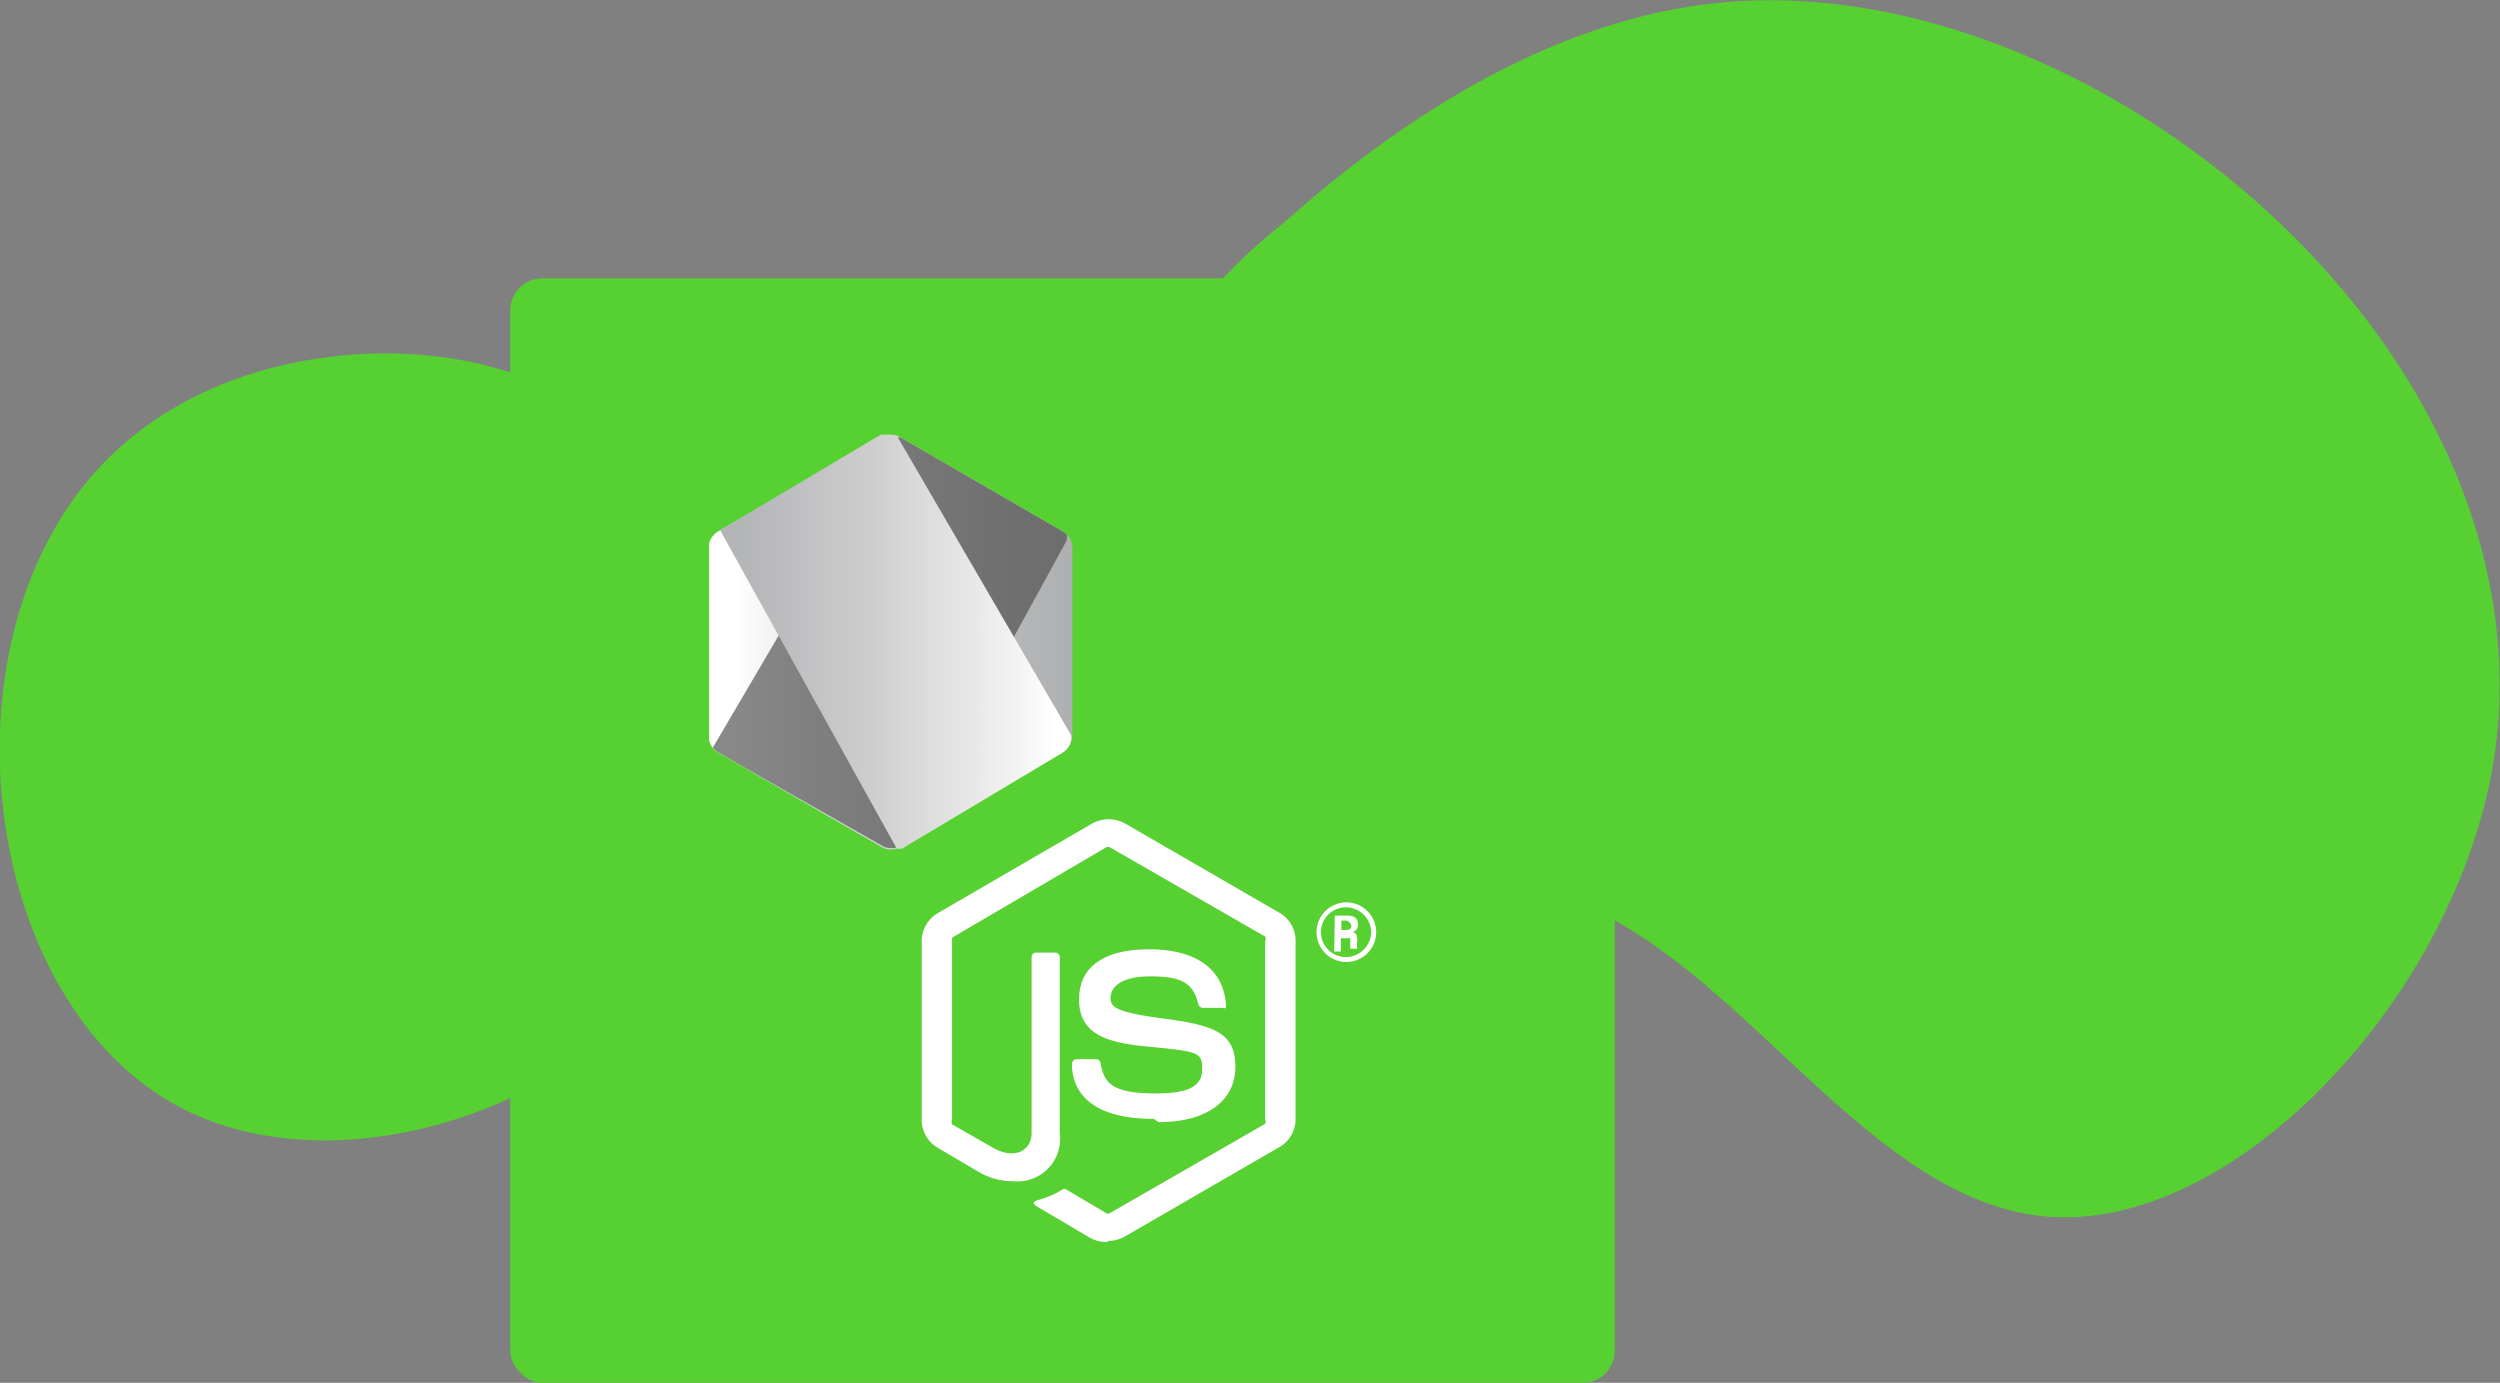 <svg id="Camada_1" data-name="Camada 1" xmlns="http://www.w3.org/2000/svg" xmlns:xlink="http://www.w3.org/1999/xlink" viewBox="0 0 45.27 25.04"><rect x="0" y="0" width="45.27" height="25.04" fill="#808080" stroke="none"/><defs><style>.cls-1{fill:none;}.cls-2{fill:#57d031;}.cls-3{clip-path:url(#clip-path);}.cls-4,.cls-5{fill:#fff;}.cls-5{fill-rule:evenodd;}.cls-6{clip-path:url(#clip-path-4);}.cls-7{fill:url(#Gradiente_sem_nome_4);}.cls-8{opacity:0.66;}.cls-9{clip-path:url(#clip-path-6);}.cls-10{fill:#4b4b4b;}.cls-11{clip-path:url(#clip-path-7);}.cls-12{fill:url(#Gradiente_sem_nome_2);}.cls-13{fill:#57d131;}</style><clipPath id="clip-path" transform="translate(9.24 5.04)"><rect class="cls-1" x="-10" y="-13" width="42" height="42"/></clipPath><clipPath id="clip-path-4" transform="translate(9.24 5.04)"><path class="cls-1" d="M6.71,2.88,3.77,4.58a.35.35,0,0,0-.18.31V8.28a.35.35,0,0,0,.18.31l2.94,1.7a.33.33,0,0,0,.36,0L10,8.59a.35.35,0,0,0,.18-.31V4.89A.35.35,0,0,0,10,4.58L7.07,2.88a.35.35,0,0,0-.36,0"/></clipPath><linearGradient id="Gradiente_sem_nome_4" x1="-2.02" y1="-3.47" x2="-1.95" y2="-3.47" gradientTransform="matrix(94.2, 0, 0, -94.2, 203.44, -315.16)" gradientUnits="userSpaceOnUse"><stop offset="0" stop-color="#fff"/><stop offset="0.01" stop-color="#fff"/><stop offset="0.12" stop-color="#f2f2f3"/><stop offset="0.5" stop-color="#cdcdce"/><stop offset="0.81" stop-color="#b5b6b8"/><stop offset="1" stop-color="#adaeb0"/></linearGradient><clipPath id="clip-path-6" transform="translate(9.24 5.04)"><rect class="cls-1" x="3.66" y="2.84" width="6.42" height="7.49"/></clipPath><clipPath id="clip-path-7" transform="translate(9.24 5.04)"><path class="cls-1" d="M6.87,2.83a.49.49,0,0,0-.16,0L3.8,4.56,7,10.33l.09,0L10,8.59a.34.34,0,0,0,.16-.31h0L7,2.85l-.09,0h0"/></clipPath><linearGradient id="Gradiente_sem_nome_2" x1="-1.96" y1="-3.36" x2="-1.89" y2="-3.36" gradientTransform="matrix(97.18, 0, 0, -97.18, 202.79, -315.23)" gradientUnits="userSpaceOnUse"><stop offset="0" stop-color="#adaeb0"/><stop offset="0.19" stop-color="#b5b6b8"/><stop offset="0.5" stop-color="#cdcdce"/><stop offset="0.88" stop-color="#f2f2f3"/><stop offset="0.99" stop-color="#fff"/><stop offset="1" stop-color="#fff"/></linearGradient></defs><title>icon-node</title><rect class="cls-2" x="9.24" y="5.04" width="20" height="20" rx="0.58"/><g class="cls-3"><g class="cls-3"><g class="cls-3"><path class="cls-4" d="M10.79,17.45a.61.61,0,0,1-.3-.08l-.93-.55c-.14-.08-.07-.11,0-.13A1.77,1.77,0,0,0,10,16.5a.06.06,0,0,1,.07,0l.71.42a.07.07,0,0,0,.09,0l2.8-1.61a.12.12,0,0,0,0-.08V12a.09.09,0,0,0,0-.08l-2.8-1.61a.08.08,0,0,0-.09,0L8,11.94s0,.05,0,.08v3.22a.09.09,0,0,0,0,.08l.77.44c.41.21.67,0,.67-.28V12.29a.08.08,0,0,1,.08-.08h.35a.08.08,0,0,1,.08.08v3.19a.77.77,0,0,1-.83.87,1.23,1.23,0,0,1-.64-.17l-.73-.43a.59.59,0,0,1-.3-.51V12a.59.59,0,0,1,.3-.51l2.79-1.62a.62.62,0,0,1,.59,0l2.8,1.62a.58.58,0,0,1,.29.51v3.22a.58.58,0,0,1-.29.51l-2.8,1.62a.6.6,0,0,1-.29.08" transform="translate(9.24 5.04)"/><path class="cls-4" d="M11.65,15.22c-1.22,0-1.48-.56-1.48-1a.09.09,0,0,1,.08-.08h.36a.08.08,0,0,1,.08.07c.06.37.22.55,1,.55.59,0,.84-.13.84-.44s-.07-.32-1-.41c-.76-.07-1.23-.24-1.23-.85s.47-.91,1.27-.91,1.34.32,1.39,1a0,0,0,0,1,0,.06.06.06,0,0,1-.06,0h-.36a.09.09,0,0,1-.08-.06c-.09-.39-.3-.51-.87-.51s-.72.22-.72.39.09.26,1,.38,1.26.27,1.26.87-.5,1-1.39,1" transform="translate(9.24 5.04)"/><path class="cls-4" d="M15.68,11.84a.54.54,0,1,1-.54-.54.54.54,0,0,1,.54.54m-1,0a.45.45,0,0,0,.45.45.46.46,0,0,0,.46-.45.46.46,0,0,0-.46-.45.45.45,0,0,0-.45.45m.25-.3h.21c.07,0,.21,0,.21.16a.13.13,0,0,1-.11.14c.08,0,.09.06.1.14a.38.38,0,0,0,0,.16h-.13s0-.18,0-.19,0,0-.07,0h-.1v.24h-.12Zm.12.26h.09c.08,0,.09-.05.09-.08s-.06-.09-.09-.09h-.09Z" transform="translate(9.24 5.04)"/><path class="cls-5" d="M2.13,4.82A.35.35,0,0,0,2,4.51L-1,2.8a.29.29,0,0,0-.16,0h0a.29.29,0,0,0-.16,0l-3,1.71a.35.35,0,0,0-.18.31V9.41a.17.17,0,0,0,.09.16.19.19,0,0,0,.18,0l1.76-1a.37.37,0,0,0,.18-.31V6.1a.34.34,0,0,1,.18-.31l.75-.43a.35.35,0,0,1,.18-.05A.34.34,0,0,1-1,5.36l.75.43a.37.37,0,0,1,.18.31V8.25a.37.37,0,0,0,.18.31l1.76,1a.19.19,0,0,0,.18,0,.17.17,0,0,0,.09-.16Z" transform="translate(9.24 5.04)"/><path class="cls-5" d="M16.39-1.5a.17.17,0,0,0-.18,0,.18.18,0,0,0-.08.15V3.21a.14.14,0,0,1-.07.11.13.13,0,0,1-.12,0l-.74-.43a.38.38,0,0,0-.36,0l-3,1.71a.37.37,0,0,0-.18.31V8.34a.37.37,0,0,0,.18.31l3,1.71a.38.38,0,0,0,.36,0l3-1.71a.37.37,0,0,0,.18-.31V-.2a.35.35,0,0,0-.18-.31Zm-.27,8.71a.1.1,0,0,1-.05.08l-1,.59H15l-1-.59a.1.1,0,0,1,0-.08V6A.08.08,0,0,1,14,6l1-.59a.07.07,0,0,1,.09,0l1,.59a.08.08,0,0,1,.05.08Z" transform="translate(9.24 5.04)"/><path class="cls-5" d="M26.27,6a.38.38,0,0,0,.18-.31V4.87a.35.35,0,0,0-.18-.31L23.32,2.85a.36.36,0,0,0-.36,0L20,4.56a.35.35,0,0,0-.18.31V8.29A.35.35,0,0,0,20,8.6L23,10.28a.36.36,0,0,0,.35,0l1.78-1a.16.16,0,0,0,.09-.15A.17.17,0,0,0,25.08,9l-3-1.71A.18.18,0,0,1,22,7.11V6a.18.18,0,0,1,.09-.16L23,5.35a.19.19,0,0,1,.18,0l.92.53a.18.18,0,0,1,.09.16v.84a.18.18,0,0,0,.27.16Z" transform="translate(9.24 5.04)"/><path class="cls-5" d="M23.1,5.85a0,0,0,0,1,.07,0l.57.32a.09.09,0,0,1,0,.06v.66a.07.07,0,0,1,0,.06l-.57.33H23.1L22.53,7a.07.07,0,0,1,0-.06V6.23a.09.09,0,0,1,0-.06Z" transform="translate(9.24 5.04)"/></g><g class="cls-6"><rect class="cls-7" x="12.84" y="7.87" width="6.59" height="7.52"/></g><g class="cls-6"><g class="cls-8"><g class="cls-9"><path class="cls-10" d="M10,4.58,7.07,2.88l-.1,0L3.66,8.51a.39.39,0,0,0,.1.08l3,1.7a.35.35,0,0,0,.28,0l3.1-5.66L10,4.58" transform="translate(9.24 5.04)"/></g></g></g><g class="cls-11"><rect class="cls-12" x="13.04" y="7.87" width="6.36" height="7.5"/></g></g></g><path class="cls-13" d="M11,3a9.64,9.64,0,0,1,3-4c1.06-.93,4.19-3.67,8-4C28.51-5.57,36.5.89,36,8c-.31,4.45-4.46,9.14-8,9-4.06-.16-6.52-6.63-11-6a5.67,5.67,0,0,1-3,0,5.55,5.55,0,0,1-3-3A7,7,0,0,1,11,3Z" transform="translate(9.24 5.04)"/><path class="cls-13" d="M-7,3c-3.47,3-2.75,10,1,12,3.13,1.66,8-.31,9-3A9.21,9.21,0,0,0,3,9c-.26-3.48-.39-5.22-1-6C.36.93-4.37.7-7,3Z" transform="translate(9.24 5.04)"/></svg>